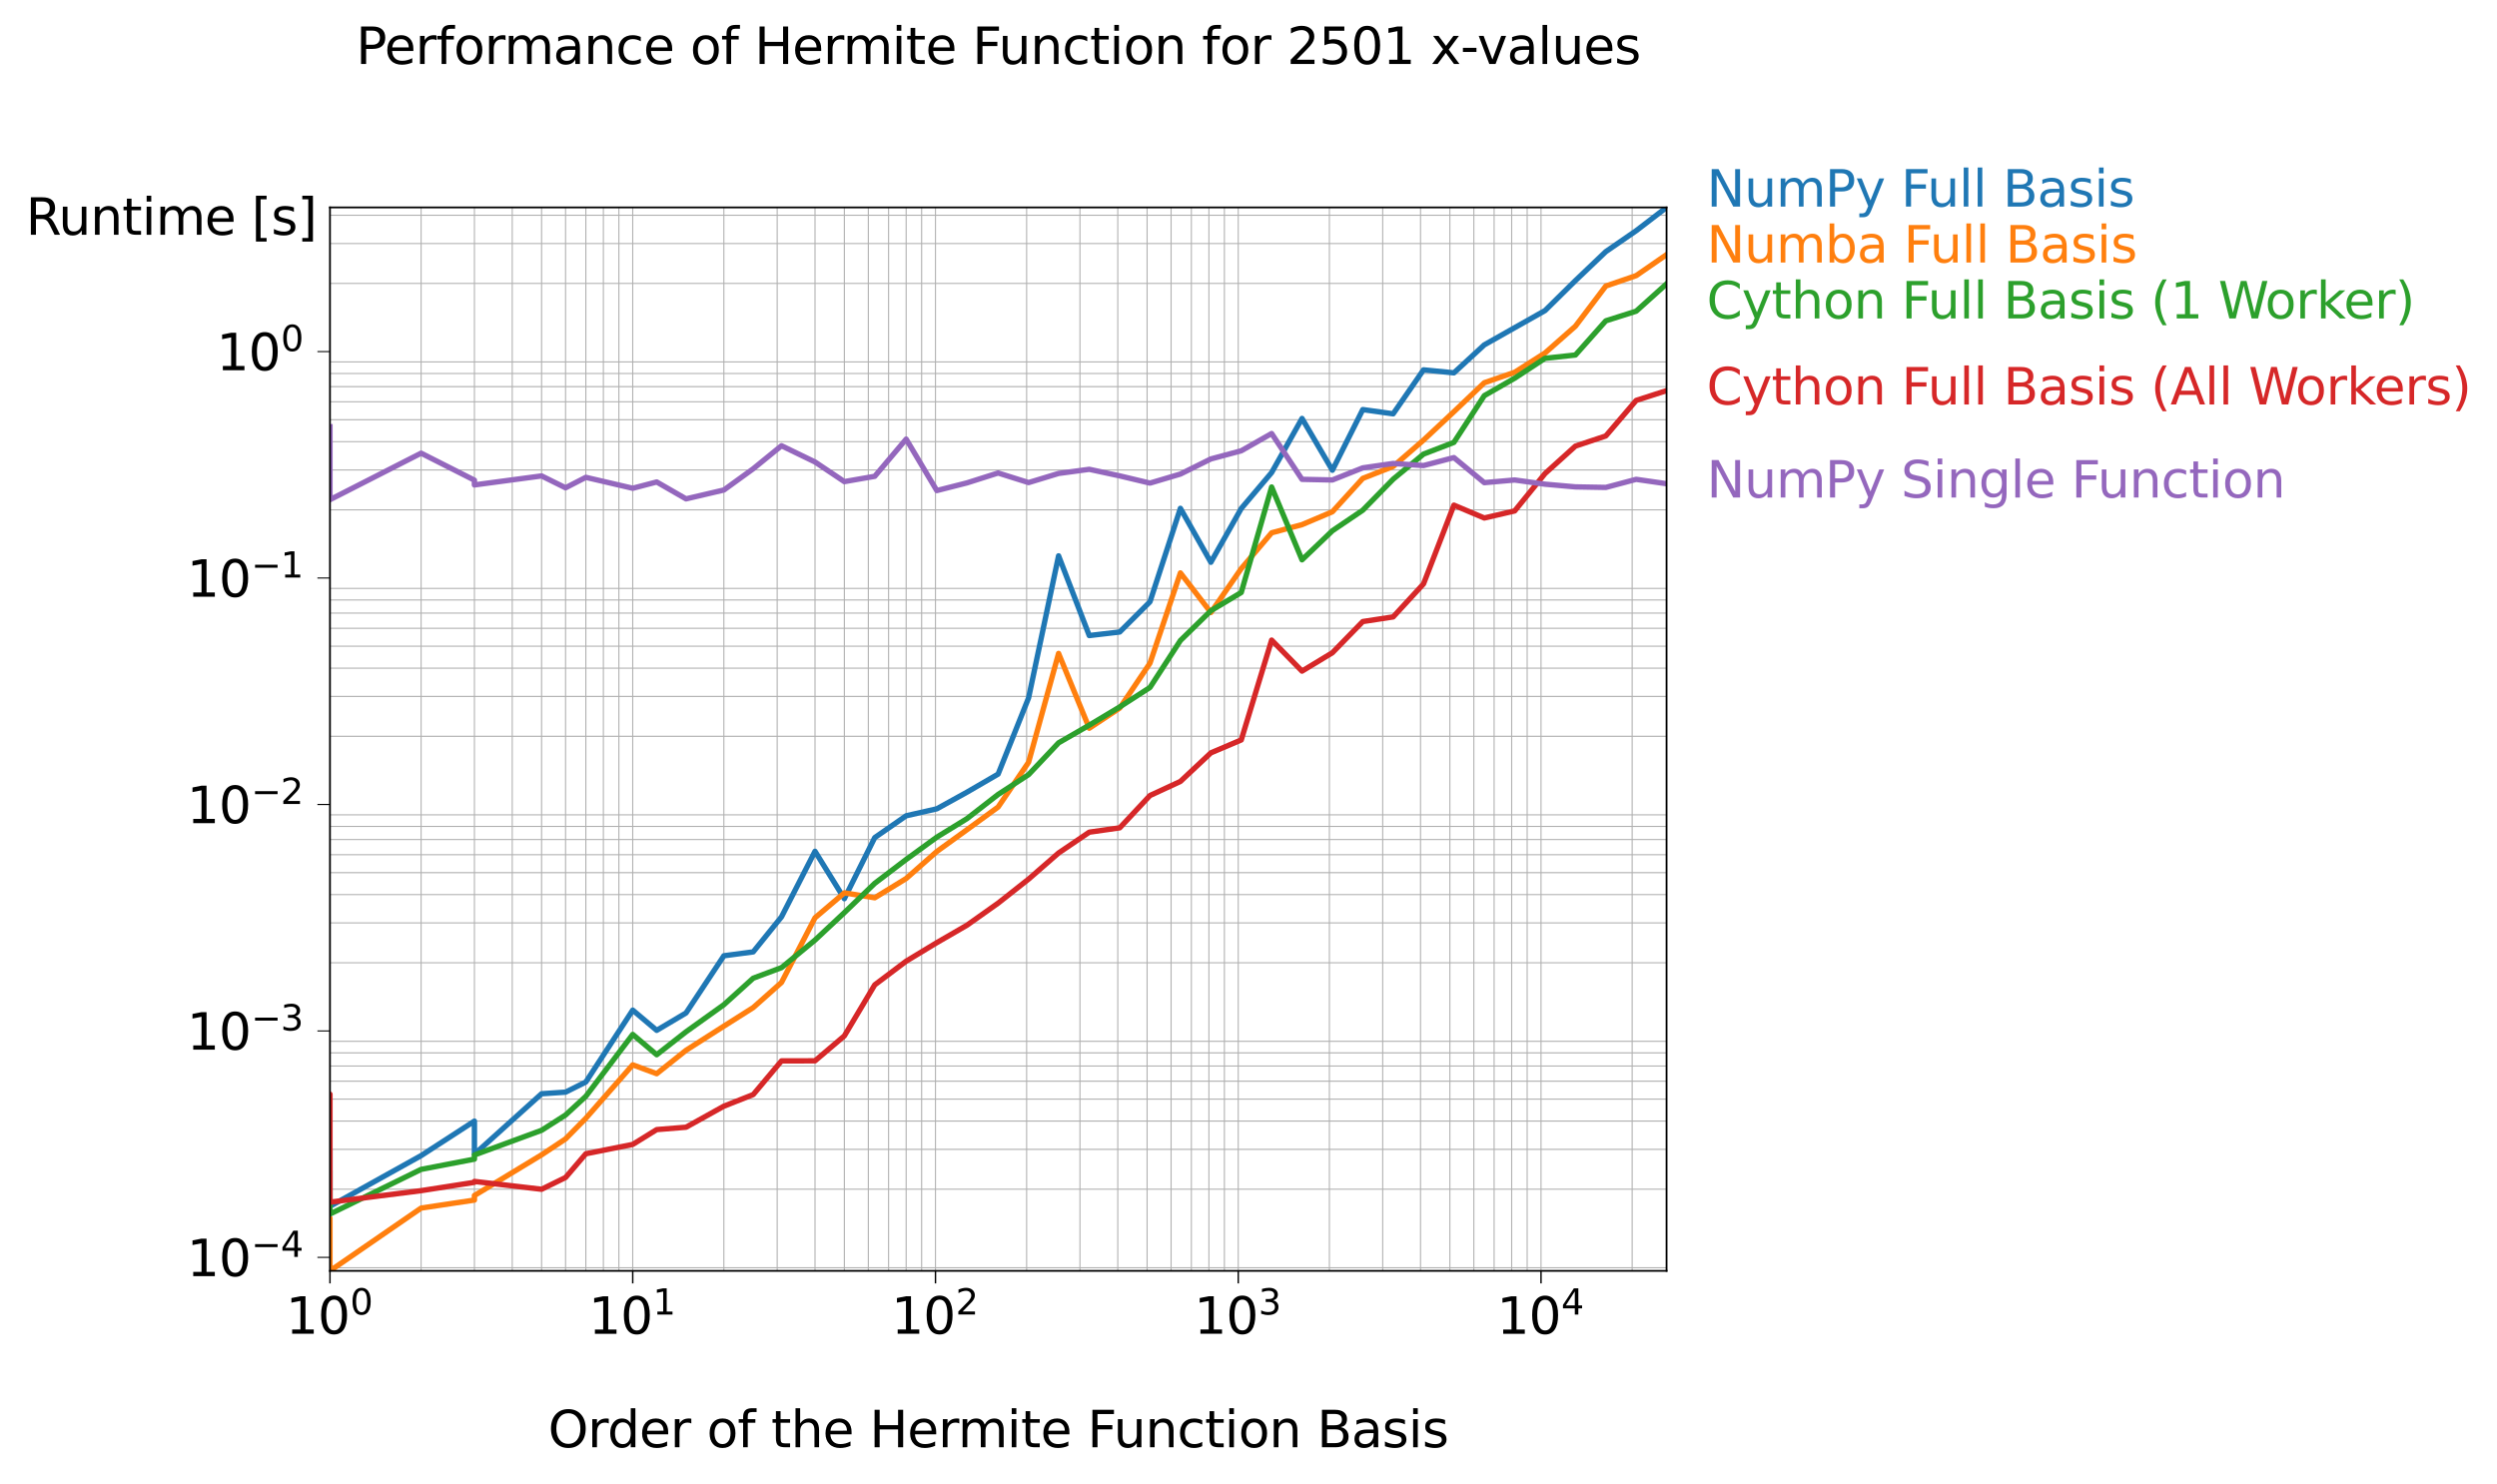<?xml version="1.0" encoding="utf-8" standalone="no"?>
<!DOCTYPE svg PUBLIC "-//W3C//DTD SVG 1.1//EN"
  "http://www.w3.org/Graphics/SVG/1.1/DTD/svg11.dtd">
<svg xmlns:xlink="http://www.w3.org/1999/xlink" width="696.127pt" height="413.649pt" viewBox="0 0 696.127 413.649" xmlns="http://www.w3.org/2000/svg" version="1.1">
 <defs>
  <style type="text/css">*{stroke-linejoin: round; stroke-linecap: butt}</style>
 </defs>
 <g id="figure_1">
  <g id="patch_1">
   <path d="M 0 413.649 
L 696.127 413.649 
L 696.127 0 
L 0 0 
z
" style="fill: #ffffff"/>
  </g>
  <g id="axes_1">
   <g id="patch_2">
    <path d="M 91.991 354.35 
L 464.612 354.35 
L 464.612 57.838 
L 91.991 57.838 
z
" style="fill: #ffffff"/>
   </g>
   <g id="matplotlib.axis_1">
    <g id="xtick_1">
     <g id="line2d_1">
      <path d="M 91.991 354.35 
L 91.991 57.838 
" clip-path="url(#p155967bc52)" style="fill: none; stroke: #b0b0b0; stroke-width: 0.3; stroke-linecap: square"/>
     </g>
     <g id="line2d_2">
      <defs>
       <path id="m59169e67e8" d="M 0 0 
L 0 3.5 
" style="stroke: #000000; stroke-width: 0.4"/>
      </defs>
      <g>
       <use xlink:href="#m59169e67e8" x="91.991" y="354.35" style="stroke: #000000; stroke-width: 0.4"/>
      </g>
     </g>
     <g id="text_1">
      <!-- $\mathdefault{10^{0}}$ -->
      <g transform="translate(79.671 371.988) scale(0.14 -0.14)">
       <defs>
        <path id="DejaVuSans-31" d="M 794 531 
L 1825 531 
L 1825 4091 
L 703 3866 
L 703 4441 
L 1819 4666 
L 2450 4666 
L 2450 531 
L 3481 531 
L 3481 0 
L 794 0 
L 794 531 
z
" transform="scale(0.016)"/>
        <path id="DejaVuSans-30" d="M 2034 4250 
Q 1547 4250 1301 3770 
Q 1056 3291 1056 2328 
Q 1056 1369 1301 889 
Q 1547 409 2034 409 
Q 2525 409 2770 889 
Q 3016 1369 3016 2328 
Q 3016 3291 2770 3770 
Q 2525 4250 2034 4250 
z
M 2034 4750 
Q 2819 4750 3233 4129 
Q 3647 3509 3647 2328 
Q 3647 1150 3233 529 
Q 2819 -91 2034 -91 
Q 1250 -91 836 529 
Q 422 1150 422 2328 
Q 422 3509 836 4129 
Q 1250 4750 2034 4750 
z
" transform="scale(0.016)"/>
       </defs>
       <use xlink:href="#DejaVuSans-31" transform="translate(0 0.766)"/>
       <use xlink:href="#DejaVuSans-30" transform="translate(63.623 0.766)"/>
       <use xlink:href="#DejaVuSans-30" transform="translate(128.203 39.047) scale(0.7)"/>
      </g>
     </g>
    </g>
    <g id="xtick_2">
     <g id="line2d_3">
      <path d="M 176.396 354.35 
L 176.396 57.838 
" clip-path="url(#p155967bc52)" style="fill: none; stroke: #b0b0b0; stroke-width: 0.3; stroke-linecap: square"/>
     </g>
     <g id="line2d_4">
      <g>
       <use xlink:href="#m59169e67e8" x="176.396" y="354.35" style="stroke: #000000; stroke-width: 0.4"/>
      </g>
     </g>
     <g id="text_2">
      <!-- $\mathdefault{10^{1}}$ -->
      <g transform="translate(164.076 371.988) scale(0.14 -0.14)">
       <use xlink:href="#DejaVuSans-31" transform="translate(0 0.684)"/>
       <use xlink:href="#DejaVuSans-30" transform="translate(63.623 0.684)"/>
       <use xlink:href="#DejaVuSans-31" transform="translate(128.203 38.966) scale(0.7)"/>
      </g>
     </g>
    </g>
    <g id="xtick_3">
     <g id="line2d_5">
      <path d="M 260.802 354.35 
L 260.802 57.838 
" clip-path="url(#p155967bc52)" style="fill: none; stroke: #b0b0b0; stroke-width: 0.3; stroke-linecap: square"/>
     </g>
     <g id="line2d_6">
      <g>
       <use xlink:href="#m59169e67e8" x="260.802" y="354.35" style="stroke: #000000; stroke-width: 0.4"/>
      </g>
     </g>
     <g id="text_3">
      <!-- $\mathdefault{10^{2}}$ -->
      <g transform="translate(248.482 371.988) scale(0.14 -0.14)">
       <defs>
        <path id="DejaVuSans-32" d="M 1228 531 
L 3431 531 
L 3431 0 
L 469 0 
L 469 531 
Q 828 903 1448 1529 
Q 2069 2156 2228 2338 
Q 2531 2678 2651 2914 
Q 2772 3150 2772 3378 
Q 2772 3750 2511 3984 
Q 2250 4219 1831 4219 
Q 1534 4219 1204 4116 
Q 875 4013 500 3803 
L 500 4441 
Q 881 4594 1212 4672 
Q 1544 4750 1819 4750 
Q 2544 4750 2975 4387 
Q 3406 4025 3406 3419 
Q 3406 3131 3298 2873 
Q 3191 2616 2906 2266 
Q 2828 2175 2409 1742 
Q 1991 1309 1228 531 
z
" transform="scale(0.016)"/>
       </defs>
       <use xlink:href="#DejaVuSans-31" transform="translate(0 0.766)"/>
       <use xlink:href="#DejaVuSans-30" transform="translate(63.623 0.766)"/>
       <use xlink:href="#DejaVuSans-32" transform="translate(128.203 39.047) scale(0.7)"/>
      </g>
     </g>
    </g>
    <g id="xtick_4">
     <g id="line2d_7">
      <path d="M 345.207 354.35 
L 345.207 57.838 
" clip-path="url(#p155967bc52)" style="fill: none; stroke: #b0b0b0; stroke-width: 0.3; stroke-linecap: square"/>
     </g>
     <g id="line2d_8">
      <g>
       <use xlink:href="#m59169e67e8" x="345.207" y="354.35" style="stroke: #000000; stroke-width: 0.4"/>
      </g>
     </g>
     <g id="text_4">
      <!-- $\mathdefault{10^{3}}$ -->
      <g transform="translate(332.887 371.988) scale(0.14 -0.14)">
       <defs>
        <path id="DejaVuSans-33" d="M 2597 2516 
Q 3050 2419 3304 2112 
Q 3559 1806 3559 1356 
Q 3559 666 3084 287 
Q 2609 -91 1734 -91 
Q 1441 -91 1130 -33 
Q 819 25 488 141 
L 488 750 
Q 750 597 1062 519 
Q 1375 441 1716 441 
Q 2309 441 2620 675 
Q 2931 909 2931 1356 
Q 2931 1769 2642 2001 
Q 2353 2234 1838 2234 
L 1294 2234 
L 1294 2753 
L 1863 2753 
Q 2328 2753 2575 2939 
Q 2822 3125 2822 3475 
Q 2822 3834 2567 4026 
Q 2313 4219 1838 4219 
Q 1578 4219 1281 4162 
Q 984 4106 628 3988 
L 628 4550 
Q 988 4650 1302 4700 
Q 1616 4750 1894 4750 
Q 2613 4750 3031 4423 
Q 3450 4097 3450 3541 
Q 3450 3153 3228 2886 
Q 3006 2619 2597 2516 
z
" transform="scale(0.016)"/>
       </defs>
       <use xlink:href="#DejaVuSans-31" transform="translate(0 0.766)"/>
       <use xlink:href="#DejaVuSans-30" transform="translate(63.623 0.766)"/>
       <use xlink:href="#DejaVuSans-33" transform="translate(128.203 39.047) scale(0.7)"/>
      </g>
     </g>
    </g>
    <g id="xtick_5">
     <g id="line2d_9">
      <path d="M 429.613 354.35 
L 429.613 57.838 
" clip-path="url(#p155967bc52)" style="fill: none; stroke: #b0b0b0; stroke-width: 0.3; stroke-linecap: square"/>
     </g>
     <g id="line2d_10">
      <g>
       <use xlink:href="#m59169e67e8" x="429.613" y="354.35" style="stroke: #000000; stroke-width: 0.4"/>
      </g>
     </g>
     <g id="text_5">
      <!-- $\mathdefault{10^{4}}$ -->
      <g transform="translate(417.293 371.988) scale(0.14 -0.14)">
       <defs>
        <path id="DejaVuSans-34" d="M 2419 4116 
L 825 1625 
L 2419 1625 
L 2419 4116 
z
M 2253 4666 
L 3047 4666 
L 3047 1625 
L 3713 1625 
L 3713 1100 
L 3047 1100 
L 3047 0 
L 2419 0 
L 2419 1100 
L 313 1100 
L 313 1709 
L 2253 4666 
z
" transform="scale(0.016)"/>
       </defs>
       <use xlink:href="#DejaVuSans-31" transform="translate(0 0.684)"/>
       <use xlink:href="#DejaVuSans-30" transform="translate(63.623 0.684)"/>
       <use xlink:href="#DejaVuSans-34" transform="translate(128.203 38.966) scale(0.7)"/>
      </g>
     </g>
    </g>
    <g id="xtick_6">
     <g id="line2d_11">
      <path d="M 117.399 354.35 
L 117.399 57.838 
" clip-path="url(#p155967bc52)" style="fill: none; stroke: #b0b0b0; stroke-width: 0.3; stroke-linecap: square"/>
     </g>
    </g>
    <g id="xtick_7">
     <g id="line2d_12">
      <path d="M 132.262 354.35 
L 132.262 57.838 
" clip-path="url(#p155967bc52)" style="fill: none; stroke: #b0b0b0; stroke-width: 0.3; stroke-linecap: square"/>
     </g>
    </g>
    <g id="xtick_8">
     <g id="line2d_13">
      <path d="M 142.808 354.35 
L 142.808 57.838 
" clip-path="url(#p155967bc52)" style="fill: none; stroke: #b0b0b0; stroke-width: 0.3; stroke-linecap: square"/>
     </g>
    </g>
    <g id="xtick_9">
     <g id="line2d_14">
      <path d="M 150.988 354.35 
L 150.988 57.838 
" clip-path="url(#p155967bc52)" style="fill: none; stroke: #b0b0b0; stroke-width: 0.3; stroke-linecap: square"/>
     </g>
    </g>
    <g id="xtick_10">
     <g id="line2d_15">
      <path d="M 157.671 354.35 
L 157.671 57.838 
" clip-path="url(#p155967bc52)" style="fill: none; stroke: #b0b0b0; stroke-width: 0.3; stroke-linecap: square"/>
     </g>
    </g>
    <g id="xtick_11">
     <g id="line2d_16">
      <path d="M 163.322 354.35 
L 163.322 57.838 
" clip-path="url(#p155967bc52)" style="fill: none; stroke: #b0b0b0; stroke-width: 0.3; stroke-linecap: square"/>
     </g>
    </g>
    <g id="xtick_12">
     <g id="line2d_17">
      <path d="M 168.216 354.35 
L 168.216 57.838 
" clip-path="url(#p155967bc52)" style="fill: none; stroke: #b0b0b0; stroke-width: 0.3; stroke-linecap: square"/>
     </g>
    </g>
    <g id="xtick_13">
     <g id="line2d_18">
      <path d="M 172.534 354.35 
L 172.534 57.838 
" clip-path="url(#p155967bc52)" style="fill: none; stroke: #b0b0b0; stroke-width: 0.3; stroke-linecap: square"/>
     </g>
    </g>
    <g id="xtick_14">
     <g id="line2d_19">
      <path d="M 201.805 354.35 
L 201.805 57.838 
" clip-path="url(#p155967bc52)" style="fill: none; stroke: #b0b0b0; stroke-width: 0.3; stroke-linecap: square"/>
     </g>
    </g>
    <g id="xtick_15">
     <g id="line2d_20">
      <path d="M 216.668 354.35 
L 216.668 57.838 
" clip-path="url(#p155967bc52)" style="fill: none; stroke: #b0b0b0; stroke-width: 0.3; stroke-linecap: square"/>
     </g>
    </g>
    <g id="xtick_16">
     <g id="line2d_21">
      <path d="M 227.213 354.35 
L 227.213 57.838 
" clip-path="url(#p155967bc52)" style="fill: none; stroke: #b0b0b0; stroke-width: 0.3; stroke-linecap: square"/>
     </g>
    </g>
    <g id="xtick_17">
     <g id="line2d_22">
      <path d="M 235.393 354.35 
L 235.393 57.838 
" clip-path="url(#p155967bc52)" style="fill: none; stroke: #b0b0b0; stroke-width: 0.3; stroke-linecap: square"/>
     </g>
    </g>
    <g id="xtick_18">
     <g id="line2d_23">
      <path d="M 242.076 354.35 
L 242.076 57.838 
" clip-path="url(#p155967bc52)" style="fill: none; stroke: #b0b0b0; stroke-width: 0.3; stroke-linecap: square"/>
     </g>
    </g>
    <g id="xtick_19">
     <g id="line2d_24">
      <path d="M 247.727 354.35 
L 247.727 57.838 
" clip-path="url(#p155967bc52)" style="fill: none; stroke: #b0b0b0; stroke-width: 0.3; stroke-linecap: square"/>
     </g>
    </g>
    <g id="xtick_20">
     <g id="line2d_25">
      <path d="M 252.622 354.35 
L 252.622 57.838 
" clip-path="url(#p155967bc52)" style="fill: none; stroke: #b0b0b0; stroke-width: 0.3; stroke-linecap: square"/>
     </g>
    </g>
    <g id="xtick_21">
     <g id="line2d_26">
      <path d="M 256.939 354.35 
L 256.939 57.838 
" clip-path="url(#p155967bc52)" style="fill: none; stroke: #b0b0b0; stroke-width: 0.3; stroke-linecap: square"/>
     </g>
    </g>
    <g id="xtick_22">
     <g id="line2d_27">
      <path d="M 286.21 354.35 
L 286.21 57.838 
" clip-path="url(#p155967bc52)" style="fill: none; stroke: #b0b0b0; stroke-width: 0.3; stroke-linecap: square"/>
     </g>
    </g>
    <g id="xtick_23">
     <g id="line2d_28">
      <path d="M 301.073 354.35 
L 301.073 57.838 
" clip-path="url(#p155967bc52)" style="fill: none; stroke: #b0b0b0; stroke-width: 0.3; stroke-linecap: square"/>
     </g>
    </g>
    <g id="xtick_24">
     <g id="line2d_29">
      <path d="M 311.619 354.35 
L 311.619 57.838 
" clip-path="url(#p155967bc52)" style="fill: none; stroke: #b0b0b0; stroke-width: 0.3; stroke-linecap: square"/>
     </g>
    </g>
    <g id="xtick_25">
     <g id="line2d_30">
      <path d="M 319.799 354.35 
L 319.799 57.838 
" clip-path="url(#p155967bc52)" style="fill: none; stroke: #b0b0b0; stroke-width: 0.3; stroke-linecap: square"/>
     </g>
    </g>
    <g id="xtick_26">
     <g id="line2d_31">
      <path d="M 326.482 354.35 
L 326.482 57.838 
" clip-path="url(#p155967bc52)" style="fill: none; stroke: #b0b0b0; stroke-width: 0.3; stroke-linecap: square"/>
     </g>
    </g>
    <g id="xtick_27">
     <g id="line2d_32">
      <path d="M 332.133 354.35 
L 332.133 57.838 
" clip-path="url(#p155967bc52)" style="fill: none; stroke: #b0b0b0; stroke-width: 0.3; stroke-linecap: square"/>
     </g>
    </g>
    <g id="xtick_28">
     <g id="line2d_33">
      <path d="M 337.027 354.35 
L 337.027 57.838 
" clip-path="url(#p155967bc52)" style="fill: none; stroke: #b0b0b0; stroke-width: 0.3; stroke-linecap: square"/>
     </g>
    </g>
    <g id="xtick_29">
     <g id="line2d_34">
      <path d="M 341.345 354.35 
L 341.345 57.838 
" clip-path="url(#p155967bc52)" style="fill: none; stroke: #b0b0b0; stroke-width: 0.3; stroke-linecap: square"/>
     </g>
    </g>
    <g id="xtick_30">
     <g id="line2d_35">
      <path d="M 370.616 354.35 
L 370.616 57.838 
" clip-path="url(#p155967bc52)" style="fill: none; stroke: #b0b0b0; stroke-width: 0.3; stroke-linecap: square"/>
     </g>
    </g>
    <g id="xtick_31">
     <g id="line2d_36">
      <path d="M 385.479 354.35 
L 385.479 57.838 
" clip-path="url(#p155967bc52)" style="fill: none; stroke: #b0b0b0; stroke-width: 0.3; stroke-linecap: square"/>
     </g>
    </g>
    <g id="xtick_32">
     <g id="line2d_37">
      <path d="M 396.024 354.35 
L 396.024 57.838 
" clip-path="url(#p155967bc52)" style="fill: none; stroke: #b0b0b0; stroke-width: 0.3; stroke-linecap: square"/>
     </g>
    </g>
    <g id="xtick_33">
     <g id="line2d_38">
      <path d="M 404.204 354.35 
L 404.204 57.838 
" clip-path="url(#p155967bc52)" style="fill: none; stroke: #b0b0b0; stroke-width: 0.3; stroke-linecap: square"/>
     </g>
    </g>
    <g id="xtick_34">
     <g id="line2d_39">
      <path d="M 410.887 354.35 
L 410.887 57.838 
" clip-path="url(#p155967bc52)" style="fill: none; stroke: #b0b0b0; stroke-width: 0.3; stroke-linecap: square"/>
     </g>
    </g>
    <g id="xtick_35">
     <g id="line2d_40">
      <path d="M 416.538 354.35 
L 416.538 57.838 
" clip-path="url(#p155967bc52)" style="fill: none; stroke: #b0b0b0; stroke-width: 0.3; stroke-linecap: square"/>
     </g>
    </g>
    <g id="xtick_36">
     <g id="line2d_41">
      <path d="M 421.433 354.35 
L 421.433 57.838 
" clip-path="url(#p155967bc52)" style="fill: none; stroke: #b0b0b0; stroke-width: 0.3; stroke-linecap: square"/>
     </g>
    </g>
    <g id="xtick_37">
     <g id="line2d_42">
      <path d="M 425.751 354.35 
L 425.751 57.838 
" clip-path="url(#p155967bc52)" style="fill: none; stroke: #b0b0b0; stroke-width: 0.3; stroke-linecap: square"/>
     </g>
    </g>
    <g id="xtick_38">
     <g id="line2d_43">
      <path d="M 455.021 354.35 
L 455.021 57.838 
" clip-path="url(#p155967bc52)" style="fill: none; stroke: #b0b0b0; stroke-width: 0.3; stroke-linecap: square"/>
     </g>
    </g>
    <g id="text_6">
     <!-- Order of the Hermite Function Basis -->
     <g transform="translate(152.807 403.537) scale(0.14 -0.14)">
      <defs>
       <path id="DejaVuSans-4f" d="M 2522 4238 
Q 1834 4238 1429 3725 
Q 1025 3213 1025 2328 
Q 1025 1447 1429 934 
Q 1834 422 2522 422 
Q 3209 422 3611 934 
Q 4013 1447 4013 2328 
Q 4013 3213 3611 3725 
Q 3209 4238 2522 4238 
z
M 2522 4750 
Q 3503 4750 4090 4092 
Q 4678 3434 4678 2328 
Q 4678 1225 4090 567 
Q 3503 -91 2522 -91 
Q 1538 -91 948 565 
Q 359 1222 359 2328 
Q 359 3434 948 4092 
Q 1538 4750 2522 4750 
z
" transform="scale(0.016)"/>
       <path id="DejaVuSans-72" d="M 2631 2963 
Q 2534 3019 2420 3045 
Q 2306 3072 2169 3072 
Q 1681 3072 1420 2755 
Q 1159 2438 1159 1844 
L 1159 0 
L 581 0 
L 581 3500 
L 1159 3500 
L 1159 2956 
Q 1341 3275 1631 3429 
Q 1922 3584 2338 3584 
Q 2397 3584 2469 3576 
Q 2541 3569 2628 3553 
L 2631 2963 
z
" transform="scale(0.016)"/>
       <path id="DejaVuSans-64" d="M 2906 2969 
L 2906 4863 
L 3481 4863 
L 3481 0 
L 2906 0 
L 2906 525 
Q 2725 213 2448 61 
Q 2172 -91 1784 -91 
Q 1150 -91 751 415 
Q 353 922 353 1747 
Q 353 2572 751 3078 
Q 1150 3584 1784 3584 
Q 2172 3584 2448 3432 
Q 2725 3281 2906 2969 
z
M 947 1747 
Q 947 1113 1208 752 
Q 1469 391 1925 391 
Q 2381 391 2643 752 
Q 2906 1113 2906 1747 
Q 2906 2381 2643 2742 
Q 2381 3103 1925 3103 
Q 1469 3103 1208 2742 
Q 947 2381 947 1747 
z
" transform="scale(0.016)"/>
       <path id="DejaVuSans-65" d="M 3597 1894 
L 3597 1613 
L 953 1613 
Q 991 1019 1311 708 
Q 1631 397 2203 397 
Q 2534 397 2845 478 
Q 3156 559 3463 722 
L 3463 178 
Q 3153 47 2828 -22 
Q 2503 -91 2169 -91 
Q 1331 -91 842 396 
Q 353 884 353 1716 
Q 353 2575 817 3079 
Q 1281 3584 2069 3584 
Q 2775 3584 3186 3129 
Q 3597 2675 3597 1894 
z
M 3022 2063 
Q 3016 2534 2758 2815 
Q 2500 3097 2075 3097 
Q 1594 3097 1305 2825 
Q 1016 2553 972 2059 
L 3022 2063 
z
" transform="scale(0.016)"/>
       <path id="DejaVuSans-20" transform="scale(0.016)"/>
       <path id="DejaVuSans-6f" d="M 1959 3097 
Q 1497 3097 1228 2736 
Q 959 2375 959 1747 
Q 959 1119 1226 758 
Q 1494 397 1959 397 
Q 2419 397 2687 759 
Q 2956 1122 2956 1747 
Q 2956 2369 2687 2733 
Q 2419 3097 1959 3097 
z
M 1959 3584 
Q 2709 3584 3137 3096 
Q 3566 2609 3566 1747 
Q 3566 888 3137 398 
Q 2709 -91 1959 -91 
Q 1206 -91 779 398 
Q 353 888 353 1747 
Q 353 2609 779 3096 
Q 1206 3584 1959 3584 
z
" transform="scale(0.016)"/>
       <path id="DejaVuSans-66" d="M 2375 4863 
L 2375 4384 
L 1825 4384 
Q 1516 4384 1395 4259 
Q 1275 4134 1275 3809 
L 1275 3500 
L 2222 3500 
L 2222 3053 
L 1275 3053 
L 1275 0 
L 697 0 
L 697 3053 
L 147 3053 
L 147 3500 
L 697 3500 
L 697 3744 
Q 697 4328 969 4595 
Q 1241 4863 1831 4863 
L 2375 4863 
z
" transform="scale(0.016)"/>
       <path id="DejaVuSans-74" d="M 1172 4494 
L 1172 3500 
L 2356 3500 
L 2356 3053 
L 1172 3053 
L 1172 1153 
Q 1172 725 1289 603 
Q 1406 481 1766 481 
L 2356 481 
L 2356 0 
L 1766 0 
Q 1100 0 847 248 
Q 594 497 594 1153 
L 594 3053 
L 172 3053 
L 172 3500 
L 594 3500 
L 594 4494 
L 1172 4494 
z
" transform="scale(0.016)"/>
       <path id="DejaVuSans-68" d="M 3513 2113 
L 3513 0 
L 2938 0 
L 2938 2094 
Q 2938 2591 2744 2837 
Q 2550 3084 2163 3084 
Q 1697 3084 1428 2787 
Q 1159 2491 1159 1978 
L 1159 0 
L 581 0 
L 581 4863 
L 1159 4863 
L 1159 2956 
Q 1366 3272 1645 3428 
Q 1925 3584 2291 3584 
Q 2894 3584 3203 3211 
Q 3513 2838 3513 2113 
z
" transform="scale(0.016)"/>
       <path id="DejaVuSans-48" d="M 628 4666 
L 1259 4666 
L 1259 2753 
L 3553 2753 
L 3553 4666 
L 4184 4666 
L 4184 0 
L 3553 0 
L 3553 2222 
L 1259 2222 
L 1259 0 
L 628 0 
L 628 4666 
z
" transform="scale(0.016)"/>
       <path id="DejaVuSans-6d" d="M 3328 2828 
Q 3544 3216 3844 3400 
Q 4144 3584 4550 3584 
Q 5097 3584 5394 3201 
Q 5691 2819 5691 2113 
L 5691 0 
L 5113 0 
L 5113 2094 
Q 5113 2597 4934 2840 
Q 4756 3084 4391 3084 
Q 3944 3084 3684 2787 
Q 3425 2491 3425 1978 
L 3425 0 
L 2847 0 
L 2847 2094 
Q 2847 2600 2669 2842 
Q 2491 3084 2119 3084 
Q 1678 3084 1418 2786 
Q 1159 2488 1159 1978 
L 1159 0 
L 581 0 
L 581 3500 
L 1159 3500 
L 1159 2956 
Q 1356 3278 1631 3431 
Q 1906 3584 2284 3584 
Q 2666 3584 2933 3390 
Q 3200 3197 3328 2828 
z
" transform="scale(0.016)"/>
       <path id="DejaVuSans-69" d="M 603 3500 
L 1178 3500 
L 1178 0 
L 603 0 
L 603 3500 
z
M 603 4863 
L 1178 4863 
L 1178 4134 
L 603 4134 
L 603 4863 
z
" transform="scale(0.016)"/>
       <path id="DejaVuSans-46" d="M 628 4666 
L 3309 4666 
L 3309 4134 
L 1259 4134 
L 1259 2759 
L 3109 2759 
L 3109 2228 
L 1259 2228 
L 1259 0 
L 628 0 
L 628 4666 
z
" transform="scale(0.016)"/>
       <path id="DejaVuSans-75" d="M 544 1381 
L 544 3500 
L 1119 3500 
L 1119 1403 
Q 1119 906 1312 657 
Q 1506 409 1894 409 
Q 2359 409 2629 706 
Q 2900 1003 2900 1516 
L 2900 3500 
L 3475 3500 
L 3475 0 
L 2900 0 
L 2900 538 
Q 2691 219 2414 64 
Q 2138 -91 1772 -91 
Q 1169 -91 856 284 
Q 544 659 544 1381 
z
M 1991 3584 
L 1991 3584 
z
" transform="scale(0.016)"/>
       <path id="DejaVuSans-6e" d="M 3513 2113 
L 3513 0 
L 2938 0 
L 2938 2094 
Q 2938 2591 2744 2837 
Q 2550 3084 2163 3084 
Q 1697 3084 1428 2787 
Q 1159 2491 1159 1978 
L 1159 0 
L 581 0 
L 581 3500 
L 1159 3500 
L 1159 2956 
Q 1366 3272 1645 3428 
Q 1925 3584 2291 3584 
Q 2894 3584 3203 3211 
Q 3513 2838 3513 2113 
z
" transform="scale(0.016)"/>
       <path id="DejaVuSans-63" d="M 3122 3366 
L 3122 2828 
Q 2878 2963 2633 3030 
Q 2388 3097 2138 3097 
Q 1578 3097 1268 2742 
Q 959 2388 959 1747 
Q 959 1106 1268 751 
Q 1578 397 2138 397 
Q 2388 397 2633 464 
Q 2878 531 3122 666 
L 3122 134 
Q 2881 22 2623 -34 
Q 2366 -91 2075 -91 
Q 1284 -91 818 406 
Q 353 903 353 1747 
Q 353 2603 823 3093 
Q 1294 3584 2113 3584 
Q 2378 3584 2631 3529 
Q 2884 3475 3122 3366 
z
" transform="scale(0.016)"/>
       <path id="DejaVuSans-42" d="M 1259 2228 
L 1259 519 
L 2272 519 
Q 2781 519 3026 730 
Q 3272 941 3272 1375 
Q 3272 1813 3026 2020 
Q 2781 2228 2272 2228 
L 1259 2228 
z
M 1259 4147 
L 1259 2741 
L 2194 2741 
Q 2656 2741 2882 2914 
Q 3109 3088 3109 3444 
Q 3109 3797 2882 3972 
Q 2656 4147 2194 4147 
L 1259 4147 
z
M 628 4666 
L 2241 4666 
Q 2963 4666 3353 4366 
Q 3744 4066 3744 3513 
Q 3744 3084 3544 2831 
Q 3344 2578 2956 2516 
Q 3422 2416 3680 2098 
Q 3938 1781 3938 1306 
Q 3938 681 3513 340 
Q 3088 0 2303 0 
L 628 0 
L 628 4666 
z
" transform="scale(0.016)"/>
       <path id="DejaVuSans-61" d="M 2194 1759 
Q 1497 1759 1228 1600 
Q 959 1441 959 1056 
Q 959 750 1161 570 
Q 1363 391 1709 391 
Q 2188 391 2477 730 
Q 2766 1069 2766 1631 
L 2766 1759 
L 2194 1759 
z
M 3341 1997 
L 3341 0 
L 2766 0 
L 2766 531 
Q 2569 213 2275 61 
Q 1981 -91 1556 -91 
Q 1019 -91 701 211 
Q 384 513 384 1019 
Q 384 1609 779 1909 
Q 1175 2209 1959 2209 
L 2766 2209 
L 2766 2266 
Q 2766 2663 2505 2880 
Q 2244 3097 1772 3097 
Q 1472 3097 1187 3025 
Q 903 2953 641 2809 
L 641 3341 
Q 956 3463 1253 3523 
Q 1550 3584 1831 3584 
Q 2591 3584 2966 3190 
Q 3341 2797 3341 1997 
z
" transform="scale(0.016)"/>
       <path id="DejaVuSans-73" d="M 2834 3397 
L 2834 2853 
Q 2591 2978 2328 3040 
Q 2066 3103 1784 3103 
Q 1356 3103 1142 2972 
Q 928 2841 928 2578 
Q 928 2378 1081 2264 
Q 1234 2150 1697 2047 
L 1894 2003 
Q 2506 1872 2764 1633 
Q 3022 1394 3022 966 
Q 3022 478 2636 193 
Q 2250 -91 1575 -91 
Q 1294 -91 989 -36 
Q 684 19 347 128 
L 347 722 
Q 666 556 975 473 
Q 1284 391 1588 391 
Q 1994 391 2212 530 
Q 2431 669 2431 922 
Q 2431 1156 2273 1281 
Q 2116 1406 1581 1522 
L 1381 1569 
Q 847 1681 609 1914 
Q 372 2147 372 2553 
Q 372 3047 722 3315 
Q 1072 3584 1716 3584 
Q 2034 3584 2315 3537 
Q 2597 3491 2834 3397 
z
" transform="scale(0.016)"/>
      </defs>
      <use xlink:href="#DejaVuSans-4f"/>
      <use xlink:href="#DejaVuSans-72" x="78.711"/>
      <use xlink:href="#DejaVuSans-64" x="118.074"/>
      <use xlink:href="#DejaVuSans-65" x="181.551"/>
      <use xlink:href="#DejaVuSans-72" x="243.074"/>
      <use xlink:href="#DejaVuSans-20" x="284.188"/>
      <use xlink:href="#DejaVuSans-6f" x="315.975"/>
      <use xlink:href="#DejaVuSans-66" x="377.156"/>
      <use xlink:href="#DejaVuSans-20" x="412.361"/>
      <use xlink:href="#DejaVuSans-74" x="444.148"/>
      <use xlink:href="#DejaVuSans-68" x="483.357"/>
      <use xlink:href="#DejaVuSans-65" x="546.736"/>
      <use xlink:href="#DejaVuSans-20" x="608.26"/>
      <use xlink:href="#DejaVuSans-48" x="640.047"/>
      <use xlink:href="#DejaVuSans-65" x="715.242"/>
      <use xlink:href="#DejaVuSans-72" x="776.766"/>
      <use xlink:href="#DejaVuSans-6d" x="816.129"/>
      <use xlink:href="#DejaVuSans-69" x="913.541"/>
      <use xlink:href="#DejaVuSans-74" x="941.324"/>
      <use xlink:href="#DejaVuSans-65" x="980.533"/>
      <use xlink:href="#DejaVuSans-20" x="1042.057"/>
      <use xlink:href="#DejaVuSans-46" x="1073.844"/>
      <use xlink:href="#DejaVuSans-75" x="1125.863"/>
      <use xlink:href="#DejaVuSans-6e" x="1189.242"/>
      <use xlink:href="#DejaVuSans-63" x="1252.621"/>
      <use xlink:href="#DejaVuSans-74" x="1307.602"/>
      <use xlink:href="#DejaVuSans-69" x="1346.811"/>
      <use xlink:href="#DejaVuSans-6f" x="1374.594"/>
      <use xlink:href="#DejaVuSans-6e" x="1435.775"/>
      <use xlink:href="#DejaVuSans-20" x="1499.154"/>
      <use xlink:href="#DejaVuSans-42" x="1530.941"/>
      <use xlink:href="#DejaVuSans-61" x="1599.545"/>
      <use xlink:href="#DejaVuSans-73" x="1660.824"/>
      <use xlink:href="#DejaVuSans-69" x="1712.924"/>
      <use xlink:href="#DejaVuSans-73" x="1740.707"/>
     </g>
    </g>
   </g>
   <g id="matplotlib.axis_2">
    <g id="ytick_1">
     <g id="line2d_44">
      <defs>
       <path id="ma310c92f24" d="M 0 0 
L -3.5 0 
" style="stroke: #000000; stroke-width: 0.3"/>
      </defs>
      <g>
       <use xlink:href="#ma310c92f24" x="91.991" y="350.594" style="stroke: #000000; stroke-width: 0.3"/>
      </g>
     </g>
     <g id="text_7">
      <!-- $\mathdefault{10^{-4}}$ -->
      <g transform="translate(52.091 355.913) scale(0.14 -0.14)">
       <defs>
        <path id="DejaVuSans-2212" d="M 678 2272 
L 4684 2272 
L 4684 1741 
L 678 1741 
L 678 2272 
z
" transform="scale(0.016)"/>
       </defs>
       <use xlink:href="#DejaVuSans-31" transform="translate(0 0.684)"/>
       <use xlink:href="#DejaVuSans-30" transform="translate(63.623 0.684)"/>
       <use xlink:href="#DejaVuSans-2212" transform="translate(128.203 38.966) scale(0.7)"/>
       <use xlink:href="#DejaVuSans-34" transform="translate(186.855 38.966) scale(0.7)"/>
      </g>
     </g>
    </g>
    <g id="ytick_2">
     <g id="line2d_45">
      <g>
       <use xlink:href="#ma310c92f24" x="91.991" y="287.452" style="stroke: #000000; stroke-width: 0.3"/>
      </g>
     </g>
     <g id="text_8">
      <!-- $\mathdefault{10^{-3}}$ -->
      <g transform="translate(52.091 292.771) scale(0.14 -0.14)">
       <use xlink:href="#DejaVuSans-31" transform="translate(0 0.766)"/>
       <use xlink:href="#DejaVuSans-30" transform="translate(63.623 0.766)"/>
       <use xlink:href="#DejaVuSans-2212" transform="translate(128.203 39.047) scale(0.7)"/>
       <use xlink:href="#DejaVuSans-33" transform="translate(186.855 39.047) scale(0.7)"/>
      </g>
     </g>
    </g>
    <g id="ytick_3">
     <g id="line2d_46">
      <g>
       <use xlink:href="#ma310c92f24" x="91.991" y="224.31" style="stroke: #000000; stroke-width: 0.3"/>
      </g>
     </g>
     <g id="text_9">
      <!-- $\mathdefault{10^{-2}}$ -->
      <g transform="translate(52.091 229.629) scale(0.14 -0.14)">
       <use xlink:href="#DejaVuSans-31" transform="translate(0 0.766)"/>
       <use xlink:href="#DejaVuSans-30" transform="translate(63.623 0.766)"/>
       <use xlink:href="#DejaVuSans-2212" transform="translate(128.203 39.047) scale(0.7)"/>
       <use xlink:href="#DejaVuSans-32" transform="translate(186.855 39.047) scale(0.7)"/>
      </g>
     </g>
    </g>
    <g id="ytick_4">
     <g id="line2d_47">
      <g>
       <use xlink:href="#ma310c92f24" x="91.991" y="161.168" style="stroke: #000000; stroke-width: 0.3"/>
      </g>
     </g>
     <g id="text_10">
      <!-- $\mathdefault{10^{-1}}$ -->
      <g transform="translate(52.091 166.487) scale(0.14 -0.14)">
       <use xlink:href="#DejaVuSans-31" transform="translate(0 0.684)"/>
       <use xlink:href="#DejaVuSans-30" transform="translate(63.623 0.684)"/>
       <use xlink:href="#DejaVuSans-2212" transform="translate(128.203 38.966) scale(0.7)"/>
       <use xlink:href="#DejaVuSans-31" transform="translate(186.855 38.966) scale(0.7)"/>
      </g>
     </g>
    </g>
    <g id="ytick_5">
     <g id="line2d_48">
      <g>
       <use xlink:href="#ma310c92f24" x="91.991" y="98.026" style="stroke: #000000; stroke-width: 0.3"/>
      </g>
     </g>
     <g id="text_11">
      <!-- $\mathdefault{10^{0}}$ -->
      <g transform="translate(60.351 103.345) scale(0.14 -0.14)">
       <use xlink:href="#DejaVuSans-31" transform="translate(0 0.766)"/>
       <use xlink:href="#DejaVuSans-30" transform="translate(63.623 0.766)"/>
       <use xlink:href="#DejaVuSans-30" transform="translate(128.203 39.047) scale(0.7)"/>
      </g>
     </g>
    </g>
    <g id="ytick_6">
     <g id="line2d_49">
      <path d="M 91.991 353.483 
L 464.612 353.483 
" clip-path="url(#p155967bc52)" style="fill: none; stroke: #b0b0b0; stroke-width: 0.3; stroke-linecap: square"/>
     </g>
    </g>
    <g id="ytick_7">
     <g id="line2d_50">
      <path d="M 91.991 331.586 
L 464.612 331.586 
" clip-path="url(#p155967bc52)" style="fill: none; stroke: #b0b0b0; stroke-width: 0.3; stroke-linecap: square"/>
     </g>
    </g>
    <g id="ytick_8">
     <g id="line2d_51">
      <path d="M 91.991 320.468 
L 464.612 320.468 
" clip-path="url(#p155967bc52)" style="fill: none; stroke: #b0b0b0; stroke-width: 0.3; stroke-linecap: square"/>
     </g>
    </g>
    <g id="ytick_9">
     <g id="line2d_52">
      <path d="M 91.991 312.579 
L 464.612 312.579 
" clip-path="url(#p155967bc52)" style="fill: none; stroke: #b0b0b0; stroke-width: 0.3; stroke-linecap: square"/>
     </g>
    </g>
    <g id="ytick_10">
     <g id="line2d_53">
      <path d="M 91.991 306.46 
L 464.612 306.46 
" clip-path="url(#p155967bc52)" style="fill: none; stroke: #b0b0b0; stroke-width: 0.3; stroke-linecap: square"/>
     </g>
    </g>
    <g id="ytick_11">
     <g id="line2d_54">
      <path d="M 91.991 301.46 
L 464.612 301.46 
" clip-path="url(#p155967bc52)" style="fill: none; stroke: #b0b0b0; stroke-width: 0.3; stroke-linecap: square"/>
     </g>
    </g>
    <g id="ytick_12">
     <g id="line2d_55">
      <path d="M 91.991 297.233 
L 464.612 297.233 
" clip-path="url(#p155967bc52)" style="fill: none; stroke: #b0b0b0; stroke-width: 0.3; stroke-linecap: square"/>
     </g>
    </g>
    <g id="ytick_13">
     <g id="line2d_56">
      <path d="M 91.991 293.571 
L 464.612 293.571 
" clip-path="url(#p155967bc52)" style="fill: none; stroke: #b0b0b0; stroke-width: 0.3; stroke-linecap: square"/>
     </g>
    </g>
    <g id="ytick_14">
     <g id="line2d_57">
      <path d="M 91.991 290.341 
L 464.612 290.341 
" clip-path="url(#p155967bc52)" style="fill: none; stroke: #b0b0b0; stroke-width: 0.3; stroke-linecap: square"/>
     </g>
    </g>
    <g id="ytick_15">
     <g id="line2d_58">
      <path d="M 91.991 268.444 
L 464.612 268.444 
" clip-path="url(#p155967bc52)" style="fill: none; stroke: #b0b0b0; stroke-width: 0.3; stroke-linecap: square"/>
     </g>
    </g>
    <g id="ytick_16">
     <g id="line2d_59">
      <path d="M 91.991 257.325 
L 464.612 257.325 
" clip-path="url(#p155967bc52)" style="fill: none; stroke: #b0b0b0; stroke-width: 0.3; stroke-linecap: square"/>
     </g>
    </g>
    <g id="ytick_17">
     <g id="line2d_60">
      <path d="M 91.991 249.437 
L 464.612 249.437 
" clip-path="url(#p155967bc52)" style="fill: none; stroke: #b0b0b0; stroke-width: 0.3; stroke-linecap: square"/>
     </g>
    </g>
    <g id="ytick_18">
     <g id="line2d_61">
      <path d="M 91.991 243.318 
L 464.612 243.318 
" clip-path="url(#p155967bc52)" style="fill: none; stroke: #b0b0b0; stroke-width: 0.3; stroke-linecap: square"/>
     </g>
    </g>
    <g id="ytick_19">
     <g id="line2d_62">
      <path d="M 91.991 238.318 
L 464.612 238.318 
" clip-path="url(#p155967bc52)" style="fill: none; stroke: #b0b0b0; stroke-width: 0.3; stroke-linecap: square"/>
     </g>
    </g>
    <g id="ytick_20">
     <g id="line2d_63">
      <path d="M 91.991 234.091 
L 464.612 234.091 
" clip-path="url(#p155967bc52)" style="fill: none; stroke: #b0b0b0; stroke-width: 0.3; stroke-linecap: square"/>
     </g>
    </g>
    <g id="ytick_21">
     <g id="line2d_64">
      <path d="M 91.991 230.429 
L 464.612 230.429 
" clip-path="url(#p155967bc52)" style="fill: none; stroke: #b0b0b0; stroke-width: 0.3; stroke-linecap: square"/>
     </g>
    </g>
    <g id="ytick_22">
     <g id="line2d_65">
      <path d="M 91.991 227.199 
L 464.612 227.199 
" clip-path="url(#p155967bc52)" style="fill: none; stroke: #b0b0b0; stroke-width: 0.3; stroke-linecap: square"/>
     </g>
    </g>
    <g id="ytick_23">
     <g id="line2d_66">
      <path d="M 91.991 205.302 
L 464.612 205.302 
" clip-path="url(#p155967bc52)" style="fill: none; stroke: #b0b0b0; stroke-width: 0.3; stroke-linecap: square"/>
     </g>
    </g>
    <g id="ytick_24">
     <g id="line2d_67">
      <path d="M 91.991 194.183 
L 464.612 194.183 
" clip-path="url(#p155967bc52)" style="fill: none; stroke: #b0b0b0; stroke-width: 0.3; stroke-linecap: square"/>
     </g>
    </g>
    <g id="ytick_25">
     <g id="line2d_68">
      <path d="M 91.991 186.295 
L 464.612 186.295 
" clip-path="url(#p155967bc52)" style="fill: none; stroke: #b0b0b0; stroke-width: 0.3; stroke-linecap: square"/>
     </g>
    </g>
    <g id="ytick_26">
     <g id="line2d_69">
      <path d="M 91.991 180.175 
L 464.612 180.175 
" clip-path="url(#p155967bc52)" style="fill: none; stroke: #b0b0b0; stroke-width: 0.3; stroke-linecap: square"/>
     </g>
    </g>
    <g id="ytick_27">
     <g id="line2d_70">
      <path d="M 91.991 175.176 
L 464.612 175.176 
" clip-path="url(#p155967bc52)" style="fill: none; stroke: #b0b0b0; stroke-width: 0.3; stroke-linecap: square"/>
     </g>
    </g>
    <g id="ytick_28">
     <g id="line2d_71">
      <path d="M 91.991 170.949 
L 464.612 170.949 
" clip-path="url(#p155967bc52)" style="fill: none; stroke: #b0b0b0; stroke-width: 0.3; stroke-linecap: square"/>
     </g>
    </g>
    <g id="ytick_29">
     <g id="line2d_72">
      <path d="M 91.991 167.287 
L 464.612 167.287 
" clip-path="url(#p155967bc52)" style="fill: none; stroke: #b0b0b0; stroke-width: 0.3; stroke-linecap: square"/>
     </g>
    </g>
    <g id="ytick_30">
     <g id="line2d_73">
      <path d="M 91.991 164.057 
L 464.612 164.057 
" clip-path="url(#p155967bc52)" style="fill: none; stroke: #b0b0b0; stroke-width: 0.3; stroke-linecap: square"/>
     </g>
    </g>
    <g id="ytick_31">
     <g id="line2d_74">
      <path d="M 91.991 142.16 
L 464.612 142.16 
" clip-path="url(#p155967bc52)" style="fill: none; stroke: #b0b0b0; stroke-width: 0.3; stroke-linecap: square"/>
     </g>
    </g>
    <g id="ytick_32">
     <g id="line2d_75">
      <path d="M 91.991 131.041 
L 464.612 131.041 
" clip-path="url(#p155967bc52)" style="fill: none; stroke: #b0b0b0; stroke-width: 0.3; stroke-linecap: square"/>
     </g>
    </g>
    <g id="ytick_33">
     <g id="line2d_76">
      <path d="M 91.991 123.153 
L 464.612 123.153 
" clip-path="url(#p155967bc52)" style="fill: none; stroke: #b0b0b0; stroke-width: 0.3; stroke-linecap: square"/>
     </g>
    </g>
    <g id="ytick_34">
     <g id="line2d_77">
      <path d="M 91.991 117.033 
L 464.612 117.033 
" clip-path="url(#p155967bc52)" style="fill: none; stroke: #b0b0b0; stroke-width: 0.3; stroke-linecap: square"/>
     </g>
    </g>
    <g id="ytick_35">
     <g id="line2d_78">
      <path d="M 91.991 112.034 
L 464.612 112.034 
" clip-path="url(#p155967bc52)" style="fill: none; stroke: #b0b0b0; stroke-width: 0.3; stroke-linecap: square"/>
     </g>
    </g>
    <g id="ytick_36">
     <g id="line2d_79">
      <path d="M 91.991 107.807 
L 464.612 107.807 
" clip-path="url(#p155967bc52)" style="fill: none; stroke: #b0b0b0; stroke-width: 0.3; stroke-linecap: square"/>
     </g>
    </g>
    <g id="ytick_37">
     <g id="line2d_80">
      <path d="M 91.991 104.145 
L 464.612 104.145 
" clip-path="url(#p155967bc52)" style="fill: none; stroke: #b0b0b0; stroke-width: 0.3; stroke-linecap: square"/>
     </g>
    </g>
    <g id="ytick_38">
     <g id="line2d_81">
      <path d="M 91.991 100.915 
L 464.612 100.915 
" clip-path="url(#p155967bc52)" style="fill: none; stroke: #b0b0b0; stroke-width: 0.3; stroke-linecap: square"/>
     </g>
    </g>
    <g id="ytick_39">
     <g id="line2d_82">
      <path d="M 91.991 79.018 
L 464.612 79.018 
" clip-path="url(#p155967bc52)" style="fill: none; stroke: #b0b0b0; stroke-width: 0.3; stroke-linecap: square"/>
     </g>
    </g>
    <g id="ytick_40">
     <g id="line2d_83">
      <path d="M 91.991 67.899 
L 464.612 67.899 
" clip-path="url(#p155967bc52)" style="fill: none; stroke: #b0b0b0; stroke-width: 0.3; stroke-linecap: square"/>
     </g>
    </g>
    <g id="ytick_41">
     <g id="line2d_84">
      <path d="M 91.991 60.011 
L 464.612 60.011 
" clip-path="url(#p155967bc52)" style="fill: none; stroke: #b0b0b0; stroke-width: 0.3; stroke-linecap: square"/>
     </g>
    </g>
    <g id="text_12">
     <!-- Runtime [s] -->
     <g transform="translate(7.2 65.463) scale(0.14 -0.14)">
      <defs>
       <path id="DejaVuSans-52" d="M 2841 2188 
Q 3044 2119 3236 1894 
Q 3428 1669 3622 1275 
L 4263 0 
L 3584 0 
L 2988 1197 
Q 2756 1666 2539 1819 
Q 2322 1972 1947 1972 
L 1259 1972 
L 1259 0 
L 628 0 
L 628 4666 
L 2053 4666 
Q 2853 4666 3247 4331 
Q 3641 3997 3641 3322 
Q 3641 2881 3436 2590 
Q 3231 2300 2841 2188 
z
M 1259 4147 
L 1259 2491 
L 2053 2491 
Q 2509 2491 2742 2702 
Q 2975 2913 2975 3322 
Q 2975 3731 2742 3939 
Q 2509 4147 2053 4147 
L 1259 4147 
z
" transform="scale(0.016)"/>
       <path id="DejaVuSans-5b" d="M 550 4863 
L 1875 4863 
L 1875 4416 
L 1125 4416 
L 1125 -397 
L 1875 -397 
L 1875 -844 
L 550 -844 
L 550 4863 
z
" transform="scale(0.016)"/>
       <path id="DejaVuSans-5d" d="M 1947 4863 
L 1947 -844 
L 622 -844 
L 622 -397 
L 1369 -397 
L 1369 4416 
L 622 4416 
L 622 4863 
L 1947 4863 
z
" transform="scale(0.016)"/>
      </defs>
      <use xlink:href="#DejaVuSans-52"/>
      <use xlink:href="#DejaVuSans-75" x="64.982"/>
      <use xlink:href="#DejaVuSans-6e" x="128.361"/>
      <use xlink:href="#DejaVuSans-74" x="191.74"/>
      <use xlink:href="#DejaVuSans-69" x="230.949"/>
      <use xlink:href="#DejaVuSans-6d" x="258.732"/>
      <use xlink:href="#DejaVuSans-65" x="356.145"/>
      <use xlink:href="#DejaVuSans-20" x="417.668"/>
      <use xlink:href="#DejaVuSans-5b" x="449.455"/>
      <use xlink:href="#DejaVuSans-73" x="488.469"/>
      <use xlink:href="#DejaVuSans-5d" x="540.568"/>
     </g>
    </g>
   </g>
   <g id="line2d_85">
    <path d="M 91.991 326.828 
L 91.991 326.325 
L 91.991 320.577 
L 91.991 336.351 
L 117.399 322.223 
L 132.262 312.592 
L 132.262 321.836 
L 150.988 304.965 
L 157.671 304.517 
L 163.322 301.694 
L 176.396 281.653 
L 183.08 287.285 
L 191.259 282.439 
L 201.805 266.492 
L 209.985 265.408 
L 217.87 255.643 
L 227.213 237.366 
L 235.393 250.58 
L 243.865 233.547 
L 252.622 227.462 
L 261.166 225.523 
L 269.563 220.887 
L 278.259 215.838 
L 286.756 194.578 
L 295.116 154.985 
L 303.668 177.209 
L 312.165 176.214 
L 320.596 167.792 
L 329.076 141.737 
L 337.573 156.774 
L 346.041 141.779 
L 354.513 131.762 
L 362.982 116.674 
L 371.449 131.114 
L 379.922 114.2 
L 388.39 115.385 
L 396.858 103.128 
L 405.33 103.958 
L 413.799 96.155 
L 422.267 91.37 
L 430.735 86.595 
L 439.205 78.239 
L 447.675 70.161 
L 456.144 64.326 
L 464.612 57.838 
" clip-path="url(#p155967bc52)" style="fill: none; stroke: #1f77b4; stroke-width: 1.5; stroke-linecap: square"/>
   </g>
   <g id="line2d_86">
    <path d="M 91.991 342.918 
L 91.991 339.622 
L 91.991 343.675 
L 91.991 354.35 
L 117.399 336.845 
L 132.262 334.613 
L 132.262 333.341 
L 150.988 321.999 
L 157.671 317.556 
L 163.322 311.808 
L 176.396 296.909 
L 183.08 299.375 
L 191.259 292.847 
L 201.805 286.119 
L 209.985 280.943 
L 217.87 273.936 
L 227.213 255.904 
L 235.393 248.957 
L 243.865 250.324 
L 252.622 244.953 
L 261.166 237.421 
L 269.563 231.353 
L 278.259 225.021 
L 286.756 212.534 
L 295.116 182.194 
L 303.668 203.052 
L 312.165 197.424 
L 320.596 184.912 
L 329.076 159.739 
L 337.573 170.781 
L 346.041 158.541 
L 354.513 148.56 
L 362.982 146.285 
L 371.449 142.697 
L 379.922 133.386 
L 388.39 130.064 
L 396.858 122.715 
L 405.33 114.795 
L 413.799 106.721 
L 422.267 103.804 
L 430.735 98.415 
L 439.205 90.95 
L 447.675 79.755 
L 456.144 76.849 
L 464.612 71.003 
" clip-path="url(#p155967bc52)" style="fill: none; stroke: #ff7f0e; stroke-width: 1.5; stroke-linecap: square"/>
   </g>
   <g id="line2d_87">
    <path d="M 91.991 334.859 
L 91.991 326.45 
L 91.991 333.225 
L 91.991 338.505 
L 117.399 326.055 
L 132.262 323.195 
L 132.262 322.038 
L 150.988 315.157 
L 157.671 310.897 
L 163.322 305.686 
L 176.396 288.423 
L 183.08 294.087 
L 191.259 287.686 
L 201.805 280.139 
L 209.985 272.746 
L 217.87 269.805 
L 227.213 262.119 
L 235.393 254.463 
L 243.865 246.297 
L 252.622 239.639 
L 261.166 233.42 
L 269.563 228.267 
L 278.259 221.514 
L 286.756 215.983 
L 295.116 207.121 
L 303.668 202.192 
L 312.165 197.111 
L 320.596 191.681 
L 329.076 178.594 
L 337.573 170.286 
L 346.041 165.201 
L 354.513 135.79 
L 362.982 156.094 
L 371.449 147.991 
L 379.922 142.258 
L 388.39 133.61 
L 396.858 126.614 
L 405.33 123.353 
L 413.799 110.32 
L 422.267 105.457 
L 430.735 99.9 
L 439.205 98.985 
L 447.675 89.453 
L 456.144 86.765 
L 464.612 79.15 
" clip-path="url(#p155967bc52)" style="fill: none; stroke: #2ca02c; stroke-width: 1.5; stroke-linecap: square"/>
   </g>
   <g id="line2d_88">
    <path d="M 91.991 334.218 
L 91.991 305.095 
L 91.991 334.097 
L 91.991 335.201 
L 117.399 331.987 
L 132.262 329.667 
L 132.262 329.412 
L 150.988 331.6 
L 157.671 328.32 
L 163.322 321.701 
L 176.396 319.095 
L 183.08 314.962 
L 191.259 314.297 
L 201.805 308.432 
L 209.985 305.2 
L 217.87 295.805 
L 227.213 295.783 
L 235.393 288.832 
L 243.865 274.601 
L 252.622 268.001 
L 261.166 262.836 
L 269.563 257.98 
L 278.259 251.819 
L 286.756 245.117 
L 295.116 237.833 
L 303.668 232.033 
L 312.165 230.819 
L 320.596 221.813 
L 329.076 217.888 
L 337.573 209.914 
L 346.041 206.317 
L 354.513 178.476 
L 362.982 187.127 
L 371.449 181.998 
L 379.922 173.305 
L 388.39 172.008 
L 396.858 162.805 
L 405.33 140.852 
L 413.799 144.431 
L 422.267 142.462 
L 430.735 132.034 
L 439.205 124.381 
L 447.675 121.556 
L 456.144 111.646 
L 464.612 108.918 
" clip-path="url(#p155967bc52)" style="fill: none; stroke: #d62728; stroke-width: 1.5; stroke-linecap: square"/>
   </g>
   <g id="line2d_89">
    <path d="M 91.991 118.984 
L 91.991 123.962 
L 91.991 137.453 
L 91.991 139.324 
L 117.399 126.359 
L 132.262 133.882 
L 132.262 135.208 
L 150.988 132.7 
L 157.671 136.009 
L 163.322 133.097 
L 176.396 136.139 
L 183.08 134.388 
L 191.259 139.095 
L 201.805 136.628 
L 209.985 130.705 
L 217.87 124.286 
L 227.213 128.809 
L 235.393 134.286 
L 243.865 132.809 
L 252.622 122.434 
L 261.166 136.781 
L 269.563 134.646 
L 278.259 131.885 
L 286.756 134.557 
L 295.116 132.01 
L 303.668 130.857 
L 312.165 132.689 
L 320.596 134.702 
L 329.076 132.182 
L 337.573 127.967 
L 346.041 125.692 
L 354.513 120.877 
L 362.982 133.653 
L 371.449 133.829 
L 379.922 130.454 
L 388.39 129.228 
L 396.858 129.809 
L 405.33 127.593 
L 413.799 134.575 
L 422.267 133.835 
L 430.735 135.005 
L 439.205 135.756 
L 447.675 135.906 
L 456.144 133.652 
L 464.612 134.87 
" clip-path="url(#p155967bc52)" style="fill: none; stroke: #9467bd; stroke-width: 1.5; stroke-linecap: square"/>
   </g>
   <g id="patch_3">
    <path d="M 91.991 354.35 
L 91.991 57.838 
" style="fill: none; stroke: #000000; stroke-width: 0.5; stroke-linejoin: miter; stroke-linecap: square"/>
   </g>
   <g id="patch_4">
    <path d="M 464.612 354.35 
L 464.612 57.838 
" style="fill: none; stroke: #000000; stroke-width: 0.5; stroke-linejoin: miter; stroke-linecap: square"/>
   </g>
   <g id="patch_5">
    <path d="M 91.991 354.35 
L 464.612 354.35 
" style="fill: none; stroke: #000000; stroke-width: 0.5; stroke-linejoin: miter; stroke-linecap: square"/>
   </g>
   <g id="patch_6">
    <path d="M 91.991 57.838 
L 464.612 57.838 
" style="fill: none; stroke: #000000; stroke-width: 0.5; stroke-linejoin: miter; stroke-linecap: square"/>
   </g>
   <g id="text_13">
    <!-- NumPy Full Basis -->
    <g style="fill: #1f77b4" transform="translate(475.791 57.594) scale(0.14 -0.14)">
     <defs>
      <path id="DejaVuSans-4e" d="M 628 4666 
L 1478 4666 
L 3547 763 
L 3547 4666 
L 4159 4666 
L 4159 0 
L 3309 0 
L 1241 3903 
L 1241 0 
L 628 0 
L 628 4666 
z
" transform="scale(0.016)"/>
      <path id="DejaVuSans-50" d="M 1259 4147 
L 1259 2394 
L 2053 2394 
Q 2494 2394 2734 2622 
Q 2975 2850 2975 3272 
Q 2975 3691 2734 3919 
Q 2494 4147 2053 4147 
L 1259 4147 
z
M 628 4666 
L 2053 4666 
Q 2838 4666 3239 4311 
Q 3641 3956 3641 3272 
Q 3641 2581 3239 2228 
Q 2838 1875 2053 1875 
L 1259 1875 
L 1259 0 
L 628 0 
L 628 4666 
z
" transform="scale(0.016)"/>
      <path id="DejaVuSans-79" d="M 2059 -325 
Q 1816 -950 1584 -1140 
Q 1353 -1331 966 -1331 
L 506 -1331 
L 506 -850 
L 844 -850 
Q 1081 -850 1212 -737 
Q 1344 -625 1503 -206 
L 1606 56 
L 191 3500 
L 800 3500 
L 1894 763 
L 2988 3500 
L 3597 3500 
L 2059 -325 
z
" transform="scale(0.016)"/>
      <path id="DejaVuSans-6c" d="M 603 4863 
L 1178 4863 
L 1178 0 
L 603 0 
L 603 4863 
z
" transform="scale(0.016)"/>
     </defs>
     <use xlink:href="#DejaVuSans-4e"/>
     <use xlink:href="#DejaVuSans-75" x="74.805"/>
     <use xlink:href="#DejaVuSans-6d" x="138.184"/>
     <use xlink:href="#DejaVuSans-50" x="235.596"/>
     <use xlink:href="#DejaVuSans-79" x="295.898"/>
     <use xlink:href="#DejaVuSans-20" x="355.078"/>
     <use xlink:href="#DejaVuSans-46" x="386.865"/>
     <use xlink:href="#DejaVuSans-75" x="438.885"/>
     <use xlink:href="#DejaVuSans-6c" x="502.264"/>
     <use xlink:href="#DejaVuSans-6c" x="530.047"/>
     <use xlink:href="#DejaVuSans-20" x="557.83"/>
     <use xlink:href="#DejaVuSans-42" x="589.617"/>
     <use xlink:href="#DejaVuSans-61" x="658.221"/>
     <use xlink:href="#DejaVuSans-73" x="719.5"/>
     <use xlink:href="#DejaVuSans-69" x="771.6"/>
     <use xlink:href="#DejaVuSans-73" x="799.383"/>
    </g>
   </g>
   <g id="text_14">
    <!-- Numba Full Basis -->
    <g style="fill: #ff7f0e" transform="translate(475.791 73.193) scale(0.14 -0.14)">
     <defs>
      <path id="DejaVuSans-62" d="M 3116 1747 
Q 3116 2381 2855 2742 
Q 2594 3103 2138 3103 
Q 1681 3103 1420 2742 
Q 1159 2381 1159 1747 
Q 1159 1113 1420 752 
Q 1681 391 2138 391 
Q 2594 391 2855 752 
Q 3116 1113 3116 1747 
z
M 1159 2969 
Q 1341 3281 1617 3432 
Q 1894 3584 2278 3584 
Q 2916 3584 3314 3078 
Q 3713 2572 3713 1747 
Q 3713 922 3314 415 
Q 2916 -91 2278 -91 
Q 1894 -91 1617 61 
Q 1341 213 1159 525 
L 1159 0 
L 581 0 
L 581 4863 
L 1159 4863 
L 1159 2969 
z
" transform="scale(0.016)"/>
     </defs>
     <use xlink:href="#DejaVuSans-4e"/>
     <use xlink:href="#DejaVuSans-75" x="74.805"/>
     <use xlink:href="#DejaVuSans-6d" x="138.184"/>
     <use xlink:href="#DejaVuSans-62" x="235.596"/>
     <use xlink:href="#DejaVuSans-61" x="299.072"/>
     <use xlink:href="#DejaVuSans-20" x="360.352"/>
     <use xlink:href="#DejaVuSans-46" x="392.139"/>
     <use xlink:href="#DejaVuSans-75" x="444.158"/>
     <use xlink:href="#DejaVuSans-6c" x="507.537"/>
     <use xlink:href="#DejaVuSans-6c" x="535.32"/>
     <use xlink:href="#DejaVuSans-20" x="563.104"/>
     <use xlink:href="#DejaVuSans-42" x="594.891"/>
     <use xlink:href="#DejaVuSans-61" x="663.494"/>
     <use xlink:href="#DejaVuSans-73" x="724.773"/>
     <use xlink:href="#DejaVuSans-69" x="776.873"/>
     <use xlink:href="#DejaVuSans-73" x="804.656"/>
    </g>
   </g>
   <g id="text_15">
    <!-- Cython Full Basis (1 Worker) -->
    <g style="fill: #2ca02c" transform="translate(475.791 88.793) scale(0.14 -0.14)">
     <defs>
      <path id="DejaVuSans-43" d="M 4122 4306 
L 4122 3641 
Q 3803 3938 3442 4084 
Q 3081 4231 2675 4231 
Q 1875 4231 1450 3742 
Q 1025 3253 1025 2328 
Q 1025 1406 1450 917 
Q 1875 428 2675 428 
Q 3081 428 3442 575 
Q 3803 722 4122 1019 
L 4122 359 
Q 3791 134 3420 21 
Q 3050 -91 2638 -91 
Q 1578 -91 968 557 
Q 359 1206 359 2328 
Q 359 3453 968 4101 
Q 1578 4750 2638 4750 
Q 3056 4750 3426 4639 
Q 3797 4528 4122 4306 
z
" transform="scale(0.016)"/>
      <path id="DejaVuSans-28" d="M 1984 4856 
Q 1566 4138 1362 3434 
Q 1159 2731 1159 2009 
Q 1159 1288 1364 580 
Q 1569 -128 1984 -844 
L 1484 -844 
Q 1016 -109 783 600 
Q 550 1309 550 2009 
Q 550 2706 781 3412 
Q 1013 4119 1484 4856 
L 1984 4856 
z
" transform="scale(0.016)"/>
      <path id="DejaVuSans-57" d="M 213 4666 
L 850 4666 
L 1831 722 
L 2809 4666 
L 3519 4666 
L 4500 722 
L 5478 4666 
L 6119 4666 
L 4947 0 
L 4153 0 
L 3169 4050 
L 2175 0 
L 1381 0 
L 213 4666 
z
" transform="scale(0.016)"/>
      <path id="DejaVuSans-6b" d="M 581 4863 
L 1159 4863 
L 1159 1991 
L 2875 3500 
L 3609 3500 
L 1753 1863 
L 3688 0 
L 2938 0 
L 1159 1709 
L 1159 0 
L 581 0 
L 581 4863 
z
" transform="scale(0.016)"/>
      <path id="DejaVuSans-29" d="M 513 4856 
L 1013 4856 
Q 1481 4119 1714 3412 
Q 1947 2706 1947 2009 
Q 1947 1309 1714 600 
Q 1481 -109 1013 -844 
L 513 -844 
Q 928 -128 1133 580 
Q 1338 1288 1338 2009 
Q 1338 2731 1133 3434 
Q 928 4138 513 4856 
z
" transform="scale(0.016)"/>
     </defs>
     <use xlink:href="#DejaVuSans-43"/>
     <use xlink:href="#DejaVuSans-79" x="69.824"/>
     <use xlink:href="#DejaVuSans-74" x="129.004"/>
     <use xlink:href="#DejaVuSans-68" x="168.213"/>
     <use xlink:href="#DejaVuSans-6f" x="231.592"/>
     <use xlink:href="#DejaVuSans-6e" x="292.773"/>
     <use xlink:href="#DejaVuSans-20" x="356.152"/>
     <use xlink:href="#DejaVuSans-46" x="387.939"/>
     <use xlink:href="#DejaVuSans-75" x="439.959"/>
     <use xlink:href="#DejaVuSans-6c" x="503.338"/>
     <use xlink:href="#DejaVuSans-6c" x="531.121"/>
     <use xlink:href="#DejaVuSans-20" x="558.904"/>
     <use xlink:href="#DejaVuSans-42" x="590.691"/>
     <use xlink:href="#DejaVuSans-61" x="659.295"/>
     <use xlink:href="#DejaVuSans-73" x="720.574"/>
     <use xlink:href="#DejaVuSans-69" x="772.674"/>
     <use xlink:href="#DejaVuSans-73" x="800.457"/>
     <use xlink:href="#DejaVuSans-20" x="852.557"/>
     <use xlink:href="#DejaVuSans-28" x="884.344"/>
     <use xlink:href="#DejaVuSans-31" x="923.357"/>
     <use xlink:href="#DejaVuSans-20" x="986.98"/>
     <use xlink:href="#DejaVuSans-57" x="1018.768"/>
     <use xlink:href="#DejaVuSans-6f" x="1111.77"/>
     <use xlink:href="#DejaVuSans-72" x="1172.951"/>
     <use xlink:href="#DejaVuSans-6b" x="1214.064"/>
     <use xlink:href="#DejaVuSans-65" x="1268.35"/>
     <use xlink:href="#DejaVuSans-72" x="1329.873"/>
     <use xlink:href="#DejaVuSans-29" x="1370.986"/>
    </g>
   </g>
   <g id="text_16">
    <!-- Cython Full Basis (All Workers) -->
    <g style="fill: #d62728" transform="translate(475.791 112.781) scale(0.14 -0.14)">
     <defs>
      <path id="DejaVuSans-41" d="M 2188 4044 
L 1331 1722 
L 3047 1722 
L 2188 4044 
z
M 1831 4666 
L 2547 4666 
L 4325 0 
L 3669 0 
L 3244 1197 
L 1141 1197 
L 716 0 
L 50 0 
L 1831 4666 
z
" transform="scale(0.016)"/>
     </defs>
     <use xlink:href="#DejaVuSans-43"/>
     <use xlink:href="#DejaVuSans-79" x="69.824"/>
     <use xlink:href="#DejaVuSans-74" x="129.004"/>
     <use xlink:href="#DejaVuSans-68" x="168.213"/>
     <use xlink:href="#DejaVuSans-6f" x="231.592"/>
     <use xlink:href="#DejaVuSans-6e" x="292.773"/>
     <use xlink:href="#DejaVuSans-20" x="356.152"/>
     <use xlink:href="#DejaVuSans-46" x="387.939"/>
     <use xlink:href="#DejaVuSans-75" x="439.959"/>
     <use xlink:href="#DejaVuSans-6c" x="503.338"/>
     <use xlink:href="#DejaVuSans-6c" x="531.121"/>
     <use xlink:href="#DejaVuSans-20" x="558.904"/>
     <use xlink:href="#DejaVuSans-42" x="590.691"/>
     <use xlink:href="#DejaVuSans-61" x="659.295"/>
     <use xlink:href="#DejaVuSans-73" x="720.574"/>
     <use xlink:href="#DejaVuSans-69" x="772.674"/>
     <use xlink:href="#DejaVuSans-73" x="800.457"/>
     <use xlink:href="#DejaVuSans-20" x="852.557"/>
     <use xlink:href="#DejaVuSans-28" x="884.344"/>
     <use xlink:href="#DejaVuSans-41" x="923.357"/>
     <use xlink:href="#DejaVuSans-6c" x="991.766"/>
     <use xlink:href="#DejaVuSans-6c" x="1019.549"/>
     <use xlink:href="#DejaVuSans-20" x="1047.332"/>
     <use xlink:href="#DejaVuSans-57" x="1079.119"/>
     <use xlink:href="#DejaVuSans-6f" x="1172.121"/>
     <use xlink:href="#DejaVuSans-72" x="1233.303"/>
     <use xlink:href="#DejaVuSans-6b" x="1274.416"/>
     <use xlink:href="#DejaVuSans-65" x="1328.701"/>
     <use xlink:href="#DejaVuSans-72" x="1390.225"/>
     <use xlink:href="#DejaVuSans-73" x="1431.338"/>
     <use xlink:href="#DejaVuSans-29" x="1483.438"/>
    </g>
   </g>
   <g id="text_17">
    <!-- NumPy Single Function -->
    <g style="fill: #9467bd" transform="translate(475.791 138.733) scale(0.14 -0.14)">
     <defs>
      <path id="DejaVuSans-53" d="M 3425 4513 
L 3425 3897 
Q 3066 4069 2747 4153 
Q 2428 4238 2131 4238 
Q 1616 4238 1336 4038 
Q 1056 3838 1056 3469 
Q 1056 3159 1242 3001 
Q 1428 2844 1947 2747 
L 2328 2669 
Q 3034 2534 3370 2195 
Q 3706 1856 3706 1288 
Q 3706 609 3251 259 
Q 2797 -91 1919 -91 
Q 1588 -91 1214 -16 
Q 841 59 441 206 
L 441 856 
Q 825 641 1194 531 
Q 1563 422 1919 422 
Q 2459 422 2753 634 
Q 3047 847 3047 1241 
Q 3047 1584 2836 1778 
Q 2625 1972 2144 2069 
L 1759 2144 
Q 1053 2284 737 2584 
Q 422 2884 422 3419 
Q 422 4038 858 4394 
Q 1294 4750 2059 4750 
Q 2388 4750 2728 4690 
Q 3069 4631 3425 4513 
z
" transform="scale(0.016)"/>
      <path id="DejaVuSans-67" d="M 2906 1791 
Q 2906 2416 2648 2759 
Q 2391 3103 1925 3103 
Q 1463 3103 1205 2759 
Q 947 2416 947 1791 
Q 947 1169 1205 825 
Q 1463 481 1925 481 
Q 2391 481 2648 825 
Q 2906 1169 2906 1791 
z
M 3481 434 
Q 3481 -459 3084 -895 
Q 2688 -1331 1869 -1331 
Q 1566 -1331 1297 -1286 
Q 1028 -1241 775 -1147 
L 775 -588 
Q 1028 -725 1275 -790 
Q 1522 -856 1778 -856 
Q 2344 -856 2625 -561 
Q 2906 -266 2906 331 
L 2906 616 
Q 2728 306 2450 153 
Q 2172 0 1784 0 
Q 1141 0 747 490 
Q 353 981 353 1791 
Q 353 2603 747 3093 
Q 1141 3584 1784 3584 
Q 2172 3584 2450 3431 
Q 2728 3278 2906 2969 
L 2906 3500 
L 3481 3500 
L 3481 434 
z
" transform="scale(0.016)"/>
     </defs>
     <use xlink:href="#DejaVuSans-4e"/>
     <use xlink:href="#DejaVuSans-75" x="74.805"/>
     <use xlink:href="#DejaVuSans-6d" x="138.184"/>
     <use xlink:href="#DejaVuSans-50" x="235.596"/>
     <use xlink:href="#DejaVuSans-79" x="295.898"/>
     <use xlink:href="#DejaVuSans-20" x="355.078"/>
     <use xlink:href="#DejaVuSans-53" x="386.865"/>
     <use xlink:href="#DejaVuSans-69" x="450.342"/>
     <use xlink:href="#DejaVuSans-6e" x="478.125"/>
     <use xlink:href="#DejaVuSans-67" x="541.504"/>
     <use xlink:href="#DejaVuSans-6c" x="604.98"/>
     <use xlink:href="#DejaVuSans-65" x="632.764"/>
     <use xlink:href="#DejaVuSans-20" x="694.287"/>
     <use xlink:href="#DejaVuSans-46" x="726.074"/>
     <use xlink:href="#DejaVuSans-75" x="778.094"/>
     <use xlink:href="#DejaVuSans-6e" x="841.473"/>
     <use xlink:href="#DejaVuSans-63" x="904.852"/>
     <use xlink:href="#DejaVuSans-74" x="959.832"/>
     <use xlink:href="#DejaVuSans-69" x="999.041"/>
     <use xlink:href="#DejaVuSans-6f" x="1026.824"/>
     <use xlink:href="#DejaVuSans-6e" x="1088.006"/>
    </g>
   </g>
   <g id="text_18">
    <!-- Performance of Hermite Function for 2501 x-values -->
    <g transform="translate(99.247 17.838) scale(0.14 -0.14)">
     <defs>
      <path id="DejaVuSans-35" d="M 691 4666 
L 3169 4666 
L 3169 4134 
L 1269 4134 
L 1269 2991 
Q 1406 3038 1543 3061 
Q 1681 3084 1819 3084 
Q 2600 3084 3056 2656 
Q 3513 2228 3513 1497 
Q 3513 744 3044 326 
Q 2575 -91 1722 -91 
Q 1428 -91 1123 -41 
Q 819 9 494 109 
L 494 744 
Q 775 591 1075 516 
Q 1375 441 1709 441 
Q 2250 441 2565 725 
Q 2881 1009 2881 1497 
Q 2881 1984 2565 2268 
Q 2250 2553 1709 2553 
Q 1456 2553 1204 2497 
Q 953 2441 691 2322 
L 691 4666 
z
" transform="scale(0.016)"/>
      <path id="DejaVuSans-78" d="M 3513 3500 
L 2247 1797 
L 3578 0 
L 2900 0 
L 1881 1375 
L 863 0 
L 184 0 
L 1544 1831 
L 300 3500 
L 978 3500 
L 1906 2253 
L 2834 3500 
L 3513 3500 
z
" transform="scale(0.016)"/>
      <path id="DejaVuSans-2d" d="M 313 2009 
L 1997 2009 
L 1997 1497 
L 313 1497 
L 313 2009 
z
" transform="scale(0.016)"/>
      <path id="DejaVuSans-76" d="M 191 3500 
L 800 3500 
L 1894 563 
L 2988 3500 
L 3597 3500 
L 2284 0 
L 1503 0 
L 191 3500 
z
" transform="scale(0.016)"/>
     </defs>
     <use xlink:href="#DejaVuSans-50"/>
     <use xlink:href="#DejaVuSans-65" x="56.678"/>
     <use xlink:href="#DejaVuSans-72" x="118.201"/>
     <use xlink:href="#DejaVuSans-66" x="159.314"/>
     <use xlink:href="#DejaVuSans-6f" x="194.52"/>
     <use xlink:href="#DejaVuSans-72" x="255.701"/>
     <use xlink:href="#DejaVuSans-6d" x="295.064"/>
     <use xlink:href="#DejaVuSans-61" x="392.477"/>
     <use xlink:href="#DejaVuSans-6e" x="453.756"/>
     <use xlink:href="#DejaVuSans-63" x="517.135"/>
     <use xlink:href="#DejaVuSans-65" x="572.115"/>
     <use xlink:href="#DejaVuSans-20" x="633.639"/>
     <use xlink:href="#DejaVuSans-6f" x="665.426"/>
     <use xlink:href="#DejaVuSans-66" x="726.607"/>
     <use xlink:href="#DejaVuSans-20" x="761.812"/>
     <use xlink:href="#DejaVuSans-48" x="793.6"/>
     <use xlink:href="#DejaVuSans-65" x="868.795"/>
     <use xlink:href="#DejaVuSans-72" x="930.318"/>
     <use xlink:href="#DejaVuSans-6d" x="969.682"/>
     <use xlink:href="#DejaVuSans-69" x="1067.094"/>
     <use xlink:href="#DejaVuSans-74" x="1094.877"/>
     <use xlink:href="#DejaVuSans-65" x="1134.086"/>
     <use xlink:href="#DejaVuSans-20" x="1195.609"/>
     <use xlink:href="#DejaVuSans-46" x="1227.396"/>
     <use xlink:href="#DejaVuSans-75" x="1279.416"/>
     <use xlink:href="#DejaVuSans-6e" x="1342.795"/>
     <use xlink:href="#DejaVuSans-63" x="1406.174"/>
     <use xlink:href="#DejaVuSans-74" x="1461.154"/>
     <use xlink:href="#DejaVuSans-69" x="1500.363"/>
     <use xlink:href="#DejaVuSans-6f" x="1528.146"/>
     <use xlink:href="#DejaVuSans-6e" x="1589.328"/>
     <use xlink:href="#DejaVuSans-20" x="1652.707"/>
     <use xlink:href="#DejaVuSans-66" x="1684.494"/>
     <use xlink:href="#DejaVuSans-6f" x="1719.699"/>
     <use xlink:href="#DejaVuSans-72" x="1780.881"/>
     <use xlink:href="#DejaVuSans-20" x="1821.994"/>
     <use xlink:href="#DejaVuSans-32" x="1853.781"/>
     <use xlink:href="#DejaVuSans-35" x="1917.404"/>
     <use xlink:href="#DejaVuSans-30" x="1981.027"/>
     <use xlink:href="#DejaVuSans-31" x="2044.65"/>
     <use xlink:href="#DejaVuSans-20" x="2108.273"/>
     <use xlink:href="#DejaVuSans-78" x="2140.061"/>
     <use xlink:href="#DejaVuSans-2d" x="2199.24"/>
     <use xlink:href="#DejaVuSans-76" x="2232.699"/>
     <use xlink:href="#DejaVuSans-61" x="2291.879"/>
     <use xlink:href="#DejaVuSans-6c" x="2353.158"/>
     <use xlink:href="#DejaVuSans-75" x="2380.941"/>
     <use xlink:href="#DejaVuSans-65" x="2444.32"/>
     <use xlink:href="#DejaVuSans-73" x="2505.844"/>
    </g>
   </g>
  </g>
 </g>
 <defs>
  <clipPath id="p155967bc52">
   <rect x="91.991" y="57.838" width="372.621" height="296.512"/>
  </clipPath>
 </defs>
</svg>
